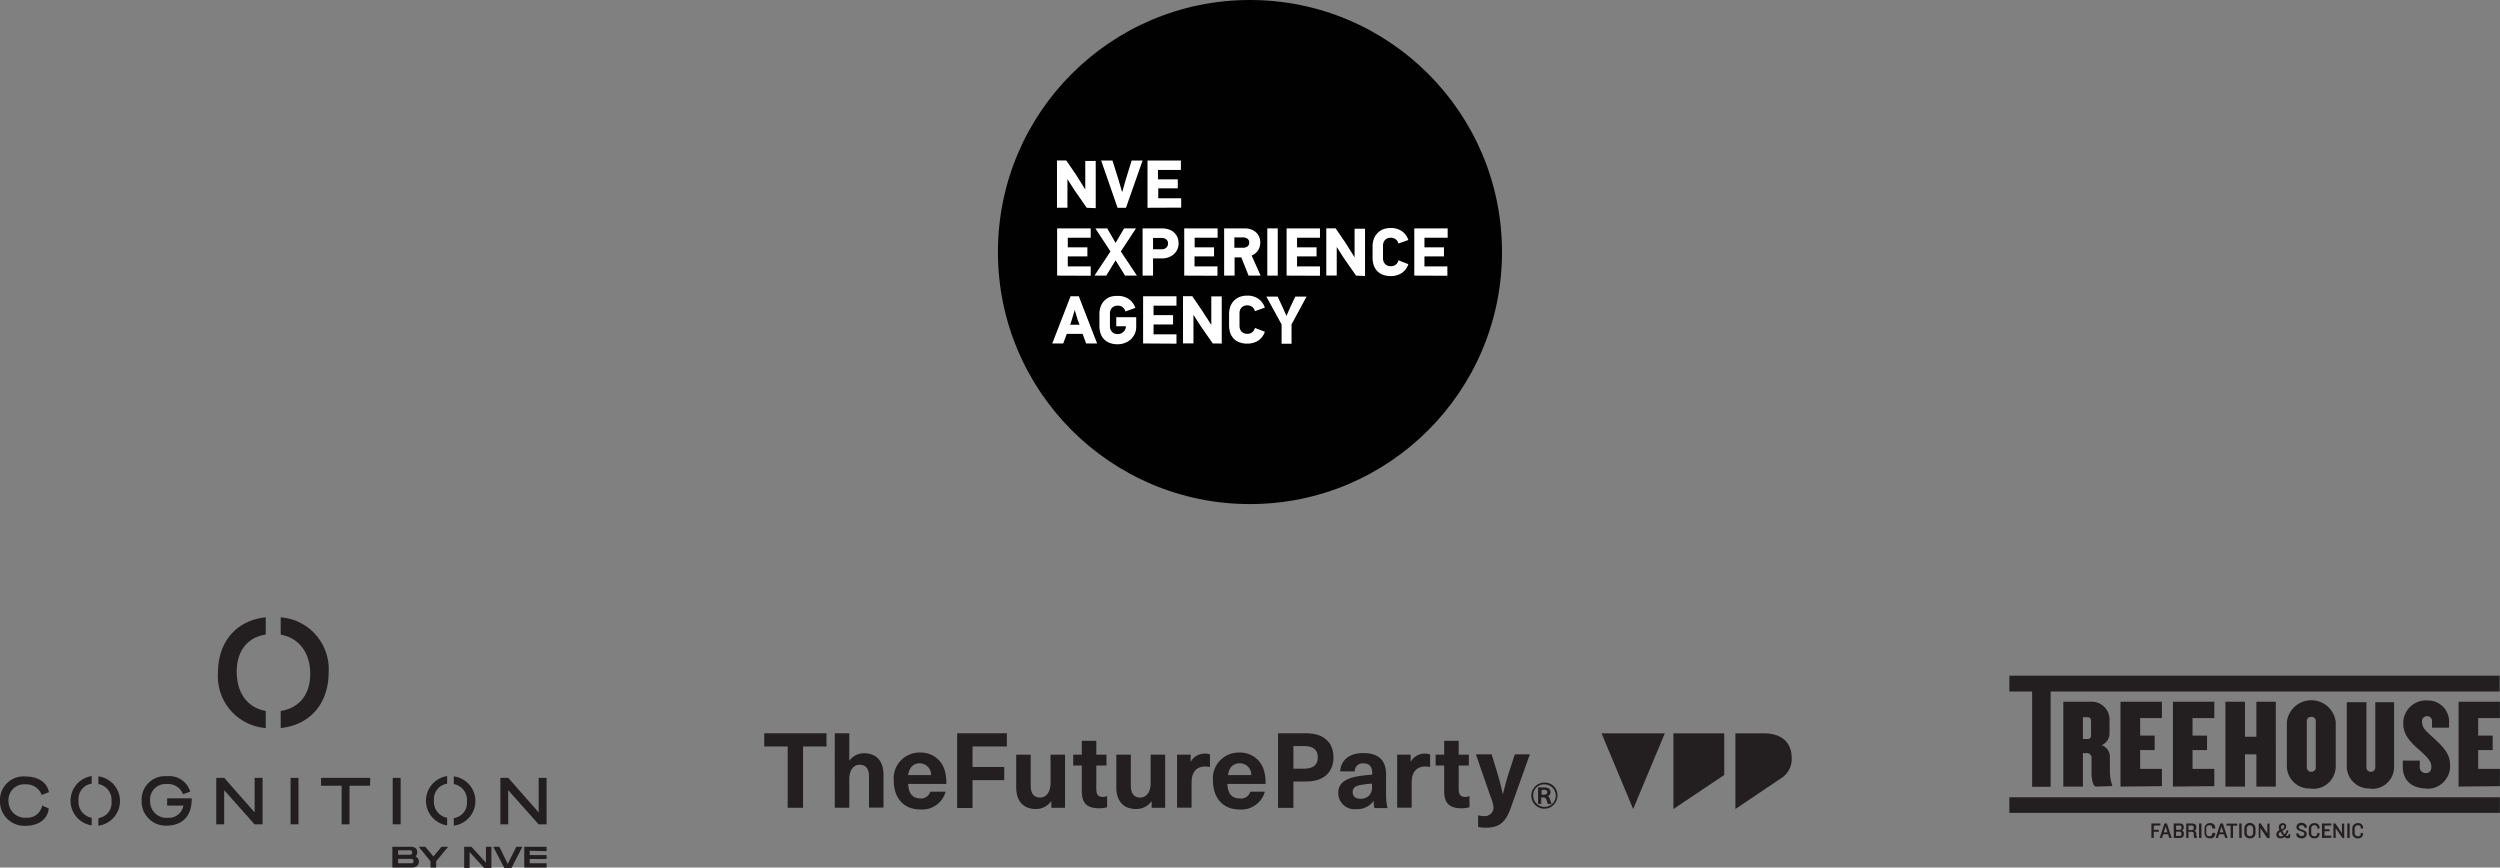 <svg id="Layer_1" data-name="Layer 1" xmlns="http://www.w3.org/2000/svg" viewBox="0 0 344.59 119.58"><rect x="0" y="0" width="344.59" height="119.58" fill="#808080" stroke="none"/><defs><style>.cls-1{fill:#010101;}.cls-2{fill:#fff;}.cls-3{fill:#231f20;}</style></defs><circle class="cls-1" cx="172.29" cy="34.74" r="34.74"/><path class="cls-2" d="M275.45,656.92l-1.66-2.39-1-1.56h0v3.94h-1.44v-6.51h1.28l1.37,2,1.25,2h0v-3.94h1.44v6.51Z" transform="translate(-125.66 -628.28)"/><path class="cls-2" d="M280.86,656.92H279.7l-2.26-6.51H279l.83,2.64.48,1.65h.05l.46-1.62.82-2.67h1.51Z" transform="translate(-125.66 -628.28)"/><path class="cls-2" d="M283.83,656.92v-6.51h4.6v1.29h-3.16V653H288v1.24h-2.69v1.37h3.16v1.29Z" transform="translate(-125.66 -628.28)"/><path class="cls-2" d="M271.37,666.27v-6.51H276v1.29h-3.16v1.32h2.7v1.25h-2.7V665H276v1.29Z" transform="translate(-125.66 -628.28)"/><path class="cls-2" d="M280.73,666.27l-1.3-2.11-1.29,2.11h-1.62l2.2-3.33-2.08-3.18h1.63l1.16,2,1.17-2h1.64l-2.09,3.18,2.22,3.33Z" transform="translate(-125.66 -628.28)"/><path class="cls-2" d="M288.11,661.86a1.85,1.85,0,0,1-.18.81,1.93,1.93,0,0,1-.48.65,2.19,2.19,0,0,1-.71.42,2.37,2.37,0,0,1-.88.16h-1.27v2.37h-1.44v-6.51h2.68a2.75,2.75,0,0,1,.93.15,1.81,1.81,0,0,1,.72.41,2,2,0,0,1,.47.66A2.23,2.23,0,0,1,288.11,661.86Zm-1.46,0a.71.71,0,0,0-.23-.58,1,1,0,0,0-.66-.2h-1.17v1.56h1.2a.92.92,0,0,0,.61-.21A.7.7,0,0,0,286.65,661.83Z" transform="translate(-125.66 -628.28)"/><path class="cls-2" d="M288.89,666.27v-6.51h4.6v1.29h-3.16v1.32H293v1.25h-2.69V665h3.16v1.29Z" transform="translate(-125.66 -628.28)"/><path class="cls-2" d="M297.76,666.27l-1-2.51h-.93v2.51h-1.44v-6.51h2.88a2.64,2.64,0,0,1,.81.13,2.33,2.33,0,0,1,.67.38,1.77,1.77,0,0,1,.45.62,1.84,1.84,0,0,1,.17.83,2,2,0,0,1-.3,1.06,1.89,1.89,0,0,1-.89.72l1.24,2.77Zm.09-4.54a.61.61,0,0,0-.23-.53A1,1,0,0,0,297,661H295.8v1.43H297a1,1,0,0,0,.62-.19A.66.66,0,0,0,297.85,661.73Z" transform="translate(-125.66 -628.28)"/><path class="cls-2" d="M300.34,666.27v-6.51h1.44v6.51Z" transform="translate(-125.66 -628.28)"/><path class="cls-2" d="M303,666.27v-6.51h4.6v1.29h-3.16v1.32h2.69v1.25h-2.69V665h3.16v1.29Z" transform="translate(-125.66 -628.28)"/><path class="cls-2" d="M312.57,666.27l-1.66-2.39-1-1.55h0v3.93h-1.44v-6.51h1.28l1.37,2,1.25,2h0v-3.94h1.44v6.51Z" transform="translate(-125.66 -628.28)"/><path class="cls-2" d="M319.78,664.69a2.29,2.29,0,0,1-.88,1.2,2.67,2.67,0,0,1-1.55.44,2.85,2.85,0,0,1-1.1-.19,2,2,0,0,1-.78-.52,2.11,2.11,0,0,1-.47-.81,3.33,3.33,0,0,1-.15-1v-1.53a3,3,0,0,1,.15-1,2.26,2.26,0,0,1,1.25-1.37,2.84,2.84,0,0,1,1.1-.2,2.57,2.57,0,0,1,1.56.45,2.35,2.35,0,0,1,.87,1.2l-1.37.49a1,1,0,0,0-.35-.57,1.09,1.09,0,0,0-.72-.23,1.08,1.08,0,0,0-.46.09,1,1,0,0,0-.33.24,1.05,1.05,0,0,0-.2.34,1.32,1.32,0,0,0-.06.39v1.77a1.4,1.4,0,0,0,.06.41,1,1,0,0,0,.2.34,1,1,0,0,0,.33.25,1.08,1.08,0,0,0,.46.09,1,1,0,0,0,1.07-.81Z" transform="translate(-125.66 -628.28)"/><path class="cls-2" d="M320.6,666.27v-6.51h4.6v1.29H322v1.32h2.69v1.25H322V665h3.16v1.29Z" transform="translate(-125.66 -628.28)"/><path class="cls-2" d="M275.37,675.62l-.49-1.32H272.7l-.49,1.32H270.7l2.52-6.5h1.14l2.52,6.5Zm-1.18-3.29L273.8,671h0l-.38,1.27-.24.77h1.28Z" transform="translate(-125.66 -628.28)"/><path class="cls-2" d="M279.72,669.07a2.57,2.57,0,0,1,1.56.45,2.41,2.41,0,0,1,.87,1.2l-1.37.49a1.08,1.08,0,0,0-.35-.57,1.09,1.09,0,0,0-.72-.23,1.13,1.13,0,0,0-.47.09,1,1,0,0,0-.33.24,1.05,1.05,0,0,0-.2.34,1.32,1.32,0,0,0-.06.39v1.76a1.35,1.35,0,0,0,.06.41,1.1,1.1,0,0,0,.2.35.9.9,0,0,0,.33.25,1.21,1.21,0,0,0,.48.09,1.32,1.32,0,0,0,.44-.08,1.21,1.21,0,0,0,.35-.24,1,1,0,0,0,.25-.34,1,1,0,0,0,.09-.42v0h-1.33V672h2.75v1.3a2.28,2.28,0,0,1-.2,1,2.6,2.6,0,0,1-.55.76,2.54,2.54,0,0,1-.81.49,2.72,2.72,0,0,1-1,.18,2.93,2.93,0,0,1-1.11-.19,2.08,2.08,0,0,1-1.25-1.32,3.42,3.42,0,0,1-.15-1V671.6a3.06,3.06,0,0,1,.15-1,2.19,2.19,0,0,1,.47-.81,2.36,2.36,0,0,1,.78-.56A2.93,2.93,0,0,1,279.72,669.07Z" transform="translate(-125.66 -628.28)"/><path class="cls-2" d="M283.22,675.62v-6.5h4.6v1.29h-3.16v1.31h2.69V673h-2.69v1.36h3.16v1.29Z" transform="translate(-125.66 -628.28)"/><path class="cls-2" d="M292.82,675.62l-1.66-2.39-1-1.55h0v3.93h-1.44v-6.5H290l1.36,2,1.26,1.95h0v-3.93h1.44v6.5Z" transform="translate(-125.66 -628.28)"/><path class="cls-2" d="M300,674a2.31,2.31,0,0,1-.88,1.21,2.74,2.74,0,0,1-1.55.43,2.85,2.85,0,0,1-1.1-.19,2,2,0,0,1-.78-.52,2.15,2.15,0,0,1-.47-.8,3.42,3.42,0,0,1-.15-1V671.6a3.06,3.06,0,0,1,.15-1,2.26,2.26,0,0,1,1.25-1.37,2.84,2.84,0,0,1,1.1-.2,2.57,2.57,0,0,1,1.56.45,2.41,2.41,0,0,1,.87,1.2l-1.37.49a1.08,1.08,0,0,0-.35-.57,1.09,1.09,0,0,0-.72-.23,1.08,1.08,0,0,0-.46.09,1,1,0,0,0-.33.24,1.17,1.17,0,0,0-.2.34,1.32,1.32,0,0,0-.06.39v1.77a1.4,1.4,0,0,0,.06.41,1.1,1.1,0,0,0,.2.35,1,1,0,0,0,.33.24,1.08,1.08,0,0,0,.46.09,1,1,0,0,0,.72-.23,1,1,0,0,0,.35-.58Z" transform="translate(-125.66 -628.28)"/><path class="cls-2" d="M303.68,673v2.66h-1.37V673l-2.1-3.84h1.55l.66,1.4.56,1.26h0l.55-1.25.67-1.41h1.55Z" transform="translate(-125.66 -628.28)"/><path class="cls-3" d="M129.2,736.39a2.17,2.17,0,0,0-2.37,2.25,2.29,2.29,0,0,0,2.48,2.35,2.06,2.06,0,0,0,2.16-1.67l.91.39c-.19,1.78-1.78,2.4-3.22,2.4a3.37,3.37,0,0,1-3.5-3.47,3.24,3.24,0,0,1,3.56-3.33c1.53,0,2.88.68,3.19,2.16l-1,.38A2.25,2.25,0,0,0,129.2,736.39Z" transform="translate(-125.66 -628.28)"/><path class="cls-3" d="M146.35,738.67a2.26,2.26,0,0,0,2.46,2.33,2,2,0,0,0,2.12-1.68H148.7v-1h3.38c.07,2.53-1.42,3.76-3.41,3.76a3.33,3.33,0,0,1-3.49-3.44,3.23,3.23,0,0,1,3.52-3.37,3,3,0,0,1,3.18,2.13l-1,.35a2.17,2.17,0,0,0-2.23-1.4A2.14,2.14,0,0,0,146.35,738.67Z" transform="translate(-125.66 -628.28)"/><path class="cls-3" d="M161.85,741.9h-1.11l-4.18-4.71v4.71h-1.09v-6.4h1.1l4.19,4.76V735.5h1.09Z" transform="translate(-125.66 -628.28)"/><path class="cls-3" d="M165.71,741.9v-6.4h1.09v6.4Z" transform="translate(-125.66 -628.28)"/><path class="cls-3" d="M176.68,736.58h-2.84v5.32h-1.09v-5.32h-2.84V735.5h6.77Z" transform="translate(-125.66 -628.28)"/><path class="cls-3" d="M179.79,741.9v-6.4h1.09v6.4Z" transform="translate(-125.66 -628.28)"/><path class="cls-3" d="M201,741.9h-1.11l-4.18-4.71v4.71h-1.08v-6.4h1.09l4.19,4.76V735.5H201Z" transform="translate(-125.66 -628.28)"/><path class="cls-3" d="M187.29,741a2.22,2.22,0,0,1-1.81-2.41,2.12,2.12,0,0,1,1.81-2.29v-1.05a3.44,3.44,0,0,0,0,6.8Z" transform="translate(-125.66 -628.28)"/><path class="cls-3" d="M188.21,735.29v1.06a2.23,2.23,0,0,1,1.81,2.41,2.1,2.1,0,0,1-1.81,2.28v1.05a3.43,3.43,0,0,0,0-6.8Z" transform="translate(-125.66 -628.28)"/><path class="cls-3" d="M138.3,741a2.22,2.22,0,0,1-1.81-2.41,2.11,2.11,0,0,1,1.81-2.29v-1.05a3.44,3.44,0,0,0,0,6.8Z" transform="translate(-125.66 -628.28)"/><path class="cls-3" d="M139.22,735.29v1.06a2.23,2.23,0,0,1,1.81,2.41,2.1,2.1,0,0,1-1.81,2.28v1.05a3.43,3.43,0,0,0,0-6.8Z" transform="translate(-125.66 -628.28)"/><path class="cls-3" d="M183.4,747c0,.5-.29.85-1,.85h-2.66V745h2.56c.66,0,.87.34.87.77a.87.87,0,0,1-.23.56A.83.83,0,0,1,183.4,747Zm-2.86-.91h1.55c.19,0,.38,0,.38-.31s-.19-.3-.39-.3h-1.54Zm2.11.88c0-.31-.18-.31-.38-.31h-1.73v.61h1.73C182.47,747.28,182.65,747.28,182.65,747Z" transform="translate(-125.66 -628.28)"/><path class="cls-3" d="M183.38,745h.9l1.12,1.33,1.12-1.33h.9l-1.64,2v1H185v-1Z" transform="translate(-125.66 -628.28)"/><path class="cls-3" d="M193.39,745v2.91h-1l-2-2.18v2.18h-.75V745h1l2,2.19V745Z" transform="translate(-125.66 -628.28)"/><path class="cls-3" d="M197.66,745l-1.49,2.91h-1L193.65,745h.84l1.16,2.36,1.17-2.36Z" transform="translate(-125.66 -628.28)"/><path class="cls-3" d="M198.67,745.55v.59H201v.54h-2.33v.59H201v.59h-3.08V745H201v.6Z" transform="translate(-125.66 -628.28)"/><path class="cls-3" d="M162.29,726.27c-2.51-.43-4-2.47-4-5.41s1.55-4.74,4-5.12v-2.37c-4,.4-6.59,3.31-6.59,7.7a7.15,7.15,0,0,0,6.59,7.56Z" transform="translate(-125.66 -628.28)"/><path class="cls-3" d="M164.35,713.37v2.39c2.51.44,4.07,2.48,4.07,5.4s-1.57,4.72-4.07,5.12v2.35c4-.41,6.61-3.32,6.61-7.71A7.16,7.16,0,0,0,164.35,713.37Z" transform="translate(-125.66 -628.28)"/><path class="cls-3" d="M236.35,731.17v8.45h-2.12v-8.45H231v-1.82h8.58v1.82Z" transform="translate(-125.66 -628.28)"/><path class="cls-3" d="M242.75,733.1a2.51,2.51,0,0,1,2-1c1.64,0,2.69,1,2.69,3v4.5h-2v-4.3c0-1.11-.49-1.61-1.28-1.61s-1.44.65-1.44,2v3.92h-2V729.35h2v3.75Z" transform="translate(-125.66 -628.28)"/><path class="cls-3" d="M253.89,737.4H256a3.34,3.34,0,0,1-3.5,2.45c-2.31,0-3.65-1.61-3.65-4a3.55,3.55,0,0,1,3.63-3.84,3.39,3.39,0,0,1,3.39,2.44,6.09,6.09,0,0,1,.23,1.88h-5.26c.06,1.51.79,2,1.66,2A1.33,1.33,0,0,0,253.89,737.4Zm-3.06-2.29H254a1.59,1.59,0,0,0-1.6-1.62C251.61,733.49,251,734,250.83,735.11Z" transform="translate(-125.66 -628.28)"/><path class="cls-3" d="M259.71,731.17V734h4.37v1.81h-4.37v3.84h-2.12V729.35h6.85v1.82Z" transform="translate(-125.66 -628.28)"/><path class="cls-3" d="M265.73,736.79V732.3h2v4.29c0,1.11.49,1.62,1.29,1.62s1.44-.67,1.44-2V732.3h2v7.32h-1.89v-.92h0a2.6,2.6,0,0,1-2.15,1.09C266.79,739.79,265.73,738.78,265.73,736.79Z" transform="translate(-125.66 -628.28)"/><path class="cls-3" d="M278.26,738v1.55a4.33,4.33,0,0,1-1.07.14c-1.69,0-2.42-.68-2.42-2.38V733.8h-1.18v-1.5h1.18v-1.91h2v1.91h1.4v1.5h-1.4V737c0,.81.26,1.13.95,1.13A1.58,1.58,0,0,0,278.26,738Z" transform="translate(-125.66 -628.28)"/><path class="cls-3" d="M279.53,736.79V732.3h2v4.29c0,1.11.49,1.62,1.29,1.62s1.44-.67,1.44-2V732.3h2v7.32H284.4v-.92h0a2.6,2.6,0,0,1-2.15,1.09C280.58,739.79,279.53,738.78,279.53,736.79Z" transform="translate(-125.66 -628.28)"/><path class="cls-3" d="M292.44,732.27V734a3.68,3.68,0,0,0-.63-.07c-1.24,0-1.91.78-1.91,2.22v3.46h-2V732.3h1.87v1h0a2.21,2.21,0,0,1,2-1.15A2.5,2.5,0,0,1,292.44,732.27Z" transform="translate(-125.66 -628.28)"/><path class="cls-3" d="M298,737.4H300a3.34,3.34,0,0,1-3.51,2.45c-2.3,0-3.64-1.61-3.64-4a3.55,3.55,0,0,1,3.63-3.84,3.39,3.39,0,0,1,3.39,2.44,6.09,6.09,0,0,1,.23,1.88h-5.26c.05,1.51.79,2,1.65,2A1.33,1.33,0,0,0,298,737.4Zm-3.06-2.29h3.2a1.59,1.59,0,0,0-1.6-1.62C295.7,733.49,295.08,734,294.92,735.11Z" transform="translate(-125.66 -628.28)"/><path class="cls-3" d="M305.7,729.35c2.49,0,3.76,1.33,3.76,3.32S308.19,736,305.7,736h-1.76v3.63h-2.12V729.35Zm-1.76,4.88h1.47c1.34,0,1.89-.59,1.89-1.56s-.55-1.56-1.89-1.56h-1.47Z" transform="translate(-125.66 -628.28)"/><path class="cls-3" d="M316.71,735v2.66a7.67,7.67,0,0,0,.2,2H315.1a4.28,4.28,0,0,1-.1-1h0a2.75,2.75,0,0,1-2.38,1.15,2.24,2.24,0,0,1-2.5-2.22c0-1.19.72-2,2.84-2.33.55-.09,1.37-.18,1.84-.2v-.26c0-.93-.49-1.3-1.2-1.3a1.09,1.09,0,0,0-1.21,1.11h-2c.07-1.4,1.08-2.53,3.17-2.53S316.71,733.05,316.71,735Zm-1.94,1.3c-.44,0-1,.09-1.48.16-.83.14-1.18.42-1.18,1s.38.92,1.08.92a1.66,1.66,0,0,0,1.16-.42,1.75,1.75,0,0,0,.42-1.4Z" transform="translate(-125.66 -628.28)"/><path class="cls-3" d="M322.78,732.27V734a3.68,3.68,0,0,0-.64-.07c-1.24,0-1.9.78-1.9,2.22v3.46h-2V732.3h1.86v1h0a2.21,2.21,0,0,1,2-1.15A2.5,2.5,0,0,1,322.78,732.27Z" transform="translate(-125.66 -628.28)"/><path class="cls-3" d="M328.21,738v1.55a4.33,4.33,0,0,1-1.07.14c-1.68,0-2.42-.68-2.42-2.38V733.8h-1.18v-1.5h1.18v-1.91h2v1.91h1.4v1.5h-1.4V737c0,.81.26,1.13.95,1.13A1.58,1.58,0,0,0,328.21,738Z" transform="translate(-125.66 -628.28)"/><path class="cls-3" d="M333.89,739.66c-.74,2.07-1.66,2.71-3.49,2.71a4.9,4.9,0,0,1-1-.11v-1.62a2.17,2.17,0,0,0,.78.12,1.19,1.19,0,0,0,1.34-1.18,4,4,0,0,0-.35-1.33l-2.08-6h2.17l.75,2.45c.3,1,.57,2,.8,3.07h0c.25-1,.52-2.06.85-3.07l.8-2.45h2.07Z" transform="translate(-125.66 -628.28)"/><path class="cls-3" d="M340.33,738a1.8,1.8,0,1,1-1.8-1.85A1.72,1.72,0,0,1,340.33,738ZM337,738a1.55,1.55,0,1,0,1.54-1.6A1.48,1.48,0,0,0,337,738Zm1.59-1.18c.52,0,.78.26.78.66a.55.55,0,0,1-.41.55v0c.15,0,.23.13.33.38l.23.68H339l-.19-.57a.38.38,0,0,0-.42-.32h-.29v.89h-.44v-2.29Zm-.44,1h.33c.32,0,.45-.14.45-.35s-.13-.32-.43-.32h-.35Z" transform="translate(-125.66 -628.28)"/><path class="cls-3" d="M355.13,729.36l-4.36,10.43-4.36-10.43Zm16.19,6.08a3.11,3.11,0,0,0,1.3-2.71c0-2-1.29-3.37-3.82-3.37h-3.94v10.43Zm-15,4.35,7-4.69v-5.74h-7Z" transform="translate(-125.66 -628.28)"/><path class="cls-3" d="M414.58,736.7c-.42,0-.63-1-.63-1.81v-2.13a.63.63,0,0,0-.58-.67h-.61v4.61h-2.7V725h3.78a2.46,2.46,0,0,1,2.59,2.45v2a1.77,1.77,0,0,1-1.08,1.54,1.72,1.72,0,0,1,1.13,1.56v2.13a5.9,5.9,0,0,0,.34,1.89v.06Zm-.7-9c0-.4-.16-.56-.46-.56h-.66v3h.66c.3,0,.46-.16.46-.56Zm4.06,9V725h5.71v2.26h-3v2.41h2v2h-2v2.59h3v2.38Zm7.23,0V725h5.7v2.26h-3v2.41h2v2h-2v2.59h3v2.38Zm11.5,0v-4.45H435.1v4.45h-2.7V725h2.7v4.83h1.57V725h2.68V736.7Zm7.58.26a3.12,3.12,0,0,1-3.38-3.05v-6.09a3.39,3.39,0,0,1,6.74,0v6.09A3.11,3.11,0,0,1,444.25,737Zm.61-9.29a.57.57,0,0,0-.61-.58.58.58,0,0,0-.63.58v6.4a.58.58,0,0,0,.63.58.57.57,0,0,0,.61-.58Zm7.57,9.29a3.08,3.08,0,0,1-3.3-2.89v-9h2.71v9a.56.56,0,0,0,.59.58.58.58,0,0,0,.63-.58v-9h2.59v9A3,3,0,0,1,452.43,737Zm7.71,0c-2.05,0-3.29-1.12-3.29-3v-.84h2.34v.84a.8.8,0,0,0,.83.88c.52,0,.77-.32.77-.88,0-.82-.7-1.43-1.58-2.24-1-.87-2.29-2-2.29-3.62a3.12,3.12,0,0,1,3.31-3.27,2.9,2.9,0,0,1,3,3v.75h-2.35v-.84a.67.67,0,0,0-.66-.75.71.71,0,0,0-.72.77c0,.92.7,1.4,1.59,2.24,1.09,1,2.28,2.06,2.28,3.71A3.12,3.12,0,0,1,460.14,737Zm4.4-.26V725h5.7v2.26h-3v2.41h2v2h-2v2.59h3v2.38Zm-61.92-15.29v2.19h3.14v13.13h2.55V723.6H470.2v-2.19Zm67.62,16.76H402.62v2.15h67.62Zm-47.71,3.91v.58h.69v.27h-.69v.85h-.33v-2h1.24v.28Zm2.13,1.7-.16-.51h-.67l-.16.51h-.33l.66-2h.33l.67,2Zm-.5-1.57-.25.8h.5Zm1.93,1.57h-.81v-2h.79c.42,0,.59.19.59.49v.06a.37.37,0,0,1-.33.41.38.38,0,0,1,.35.41v.11C426.68,743.58,426.51,743.78,426.09,743.78Zm.25-1.47a.23.23,0,0,0-.26-.24h-.47v.59h.44c.19,0,.29-.1.29-.26Zm0,.86c0-.17-.09-.26-.28-.26h-.46v.59h.49c.19,0,.25-.1.25-.23Zm2,.62c-.22,0-.3-.08-.3-.3v-.29c0-.17-.08-.27-.3-.27h-.43v.85H427v-2h.77c.44,0,.62.2.62.5v.1a.37.37,0,0,1-.36.41.36.36,0,0,1,.36.39v.27a.13.13,0,0,0,.1.14v.18Zm-.31-1.48c0-.13-.06-.24-.27-.24h-.45v.62h.44c.19,0,.28-.09.28-.26Zm.74,1.47v-2h.33v2Zm1.82-1.3v-.11a.33.33,0,0,0-.38-.34.41.41,0,0,0-.45.44v.64a.4.4,0,0,0,.45.43c.25,0,.37-.13.37-.34v-.11H431v.13a.63.63,0,0,1-.71.61.71.71,0,0,1-.77-.74v-.6a.72.72,0,0,1,.78-.75.63.63,0,0,1,.7.61v.13Zm1.78,1.3-.16-.51h-.67l-.16.51h-.33l.66-2h.33l.67,2Zm-.5-1.57-.25.8h.5Zm1.58-.12v1.69h-.33v-1.69h-.57v-.29h1.48v.29Zm.86,1.69v-2h.33v2Zm1.47.05a.71.71,0,0,1-.77-.74v-.61a.77.77,0,0,1,1.54,0v.61A.71.71,0,0,1,435.82,743.83Zm.44-1.36a.44.44,0,0,0-.88,0v.63a.44.44,0,0,0,.88,0Zm1.94,1.31-.75-1.08-.18-.28v1.36H437v-2h.27l.73,1.09.18.28V741.8h.31v2Zm2.83.05a.76.76,0,0,1-.44-.19.85.85,0,0,1-.55.19.54.54,0,0,1-.59-.52.71.71,0,0,1,.45-.61,1.17,1.17,0,0,1-.1-.4.52.52,0,0,1,.54-.56.44.44,0,0,1,.48.47c0,.26-.22.46-.54.59a2.67,2.67,0,0,0,.32.48,1.24,1.24,0,0,0,.28-.55l.25,0a1.42,1.42,0,0,1-.33.68.41.41,0,0,0,.22.11.1.1,0,0,0,.11-.11v-.14h.24v.15C441.37,743.71,441.25,743.83,441,743.83Zm-1-.9a.39.39,0,0,0-.24.35c0,.18.12.28.35.28a.53.53,0,0,0,.28-.1A2.59,2.59,0,0,1,440,742.93Zm.33-.93a.26.26,0,0,0-.24.29.83.83,0,0,0,.08.31c.26-.13.35-.27.35-.39A.19.19,0,0,0,440.34,742Zm2.59,1.83c-.47,0-.74-.24-.74-.58v-.1h.32v0c0,.26.2.36.44.36s.35-.13.35-.3c0-.44-1.09-.26-1.09-.92a.62.62,0,0,1,.7-.59c.45,0,.73.26.73.58v.09h-.32v0c0-.19-.15-.34-.41-.34s-.37.12-.37.28c0,.42,1.09.25,1.09.91A.62.62,0,0,1,442.93,743.83Zm2.15-1.35v-.11a.33.33,0,0,0-.38-.34.41.41,0,0,0-.45.44v.64a.4.4,0,0,0,.45.43.32.32,0,0,0,.37-.34v-.11h.33v.13a.63.63,0,0,1-.71.61.71.71,0,0,1-.77-.74v-.6a.72.72,0,0,1,.78-.75.63.63,0,0,1,.7.61v.13Zm.65,1.3v-2H447v.29h-.93v.51h.69v.28h-.69v.6H447v.3Zm2.82,0-.75-1.08-.18-.28v1.36h-.31v-2h.27l.73,1.09.17.28V741.8h.32v2Zm.67,0v-2h.33v2Zm1.86-1.3v-.11a.33.33,0,0,0-.38-.34.42.42,0,0,0-.46.44v.64a.41.41,0,0,0,.46.43.32.32,0,0,0,.37-.34v-.11h.32v.13a.62.62,0,0,1-.7.61.71.71,0,0,1-.78-.74v-.6a.73.73,0,0,1,.79-.75.63.63,0,0,1,.7.61v.13Z" transform="translate(-125.66 -628.28)"/></svg>